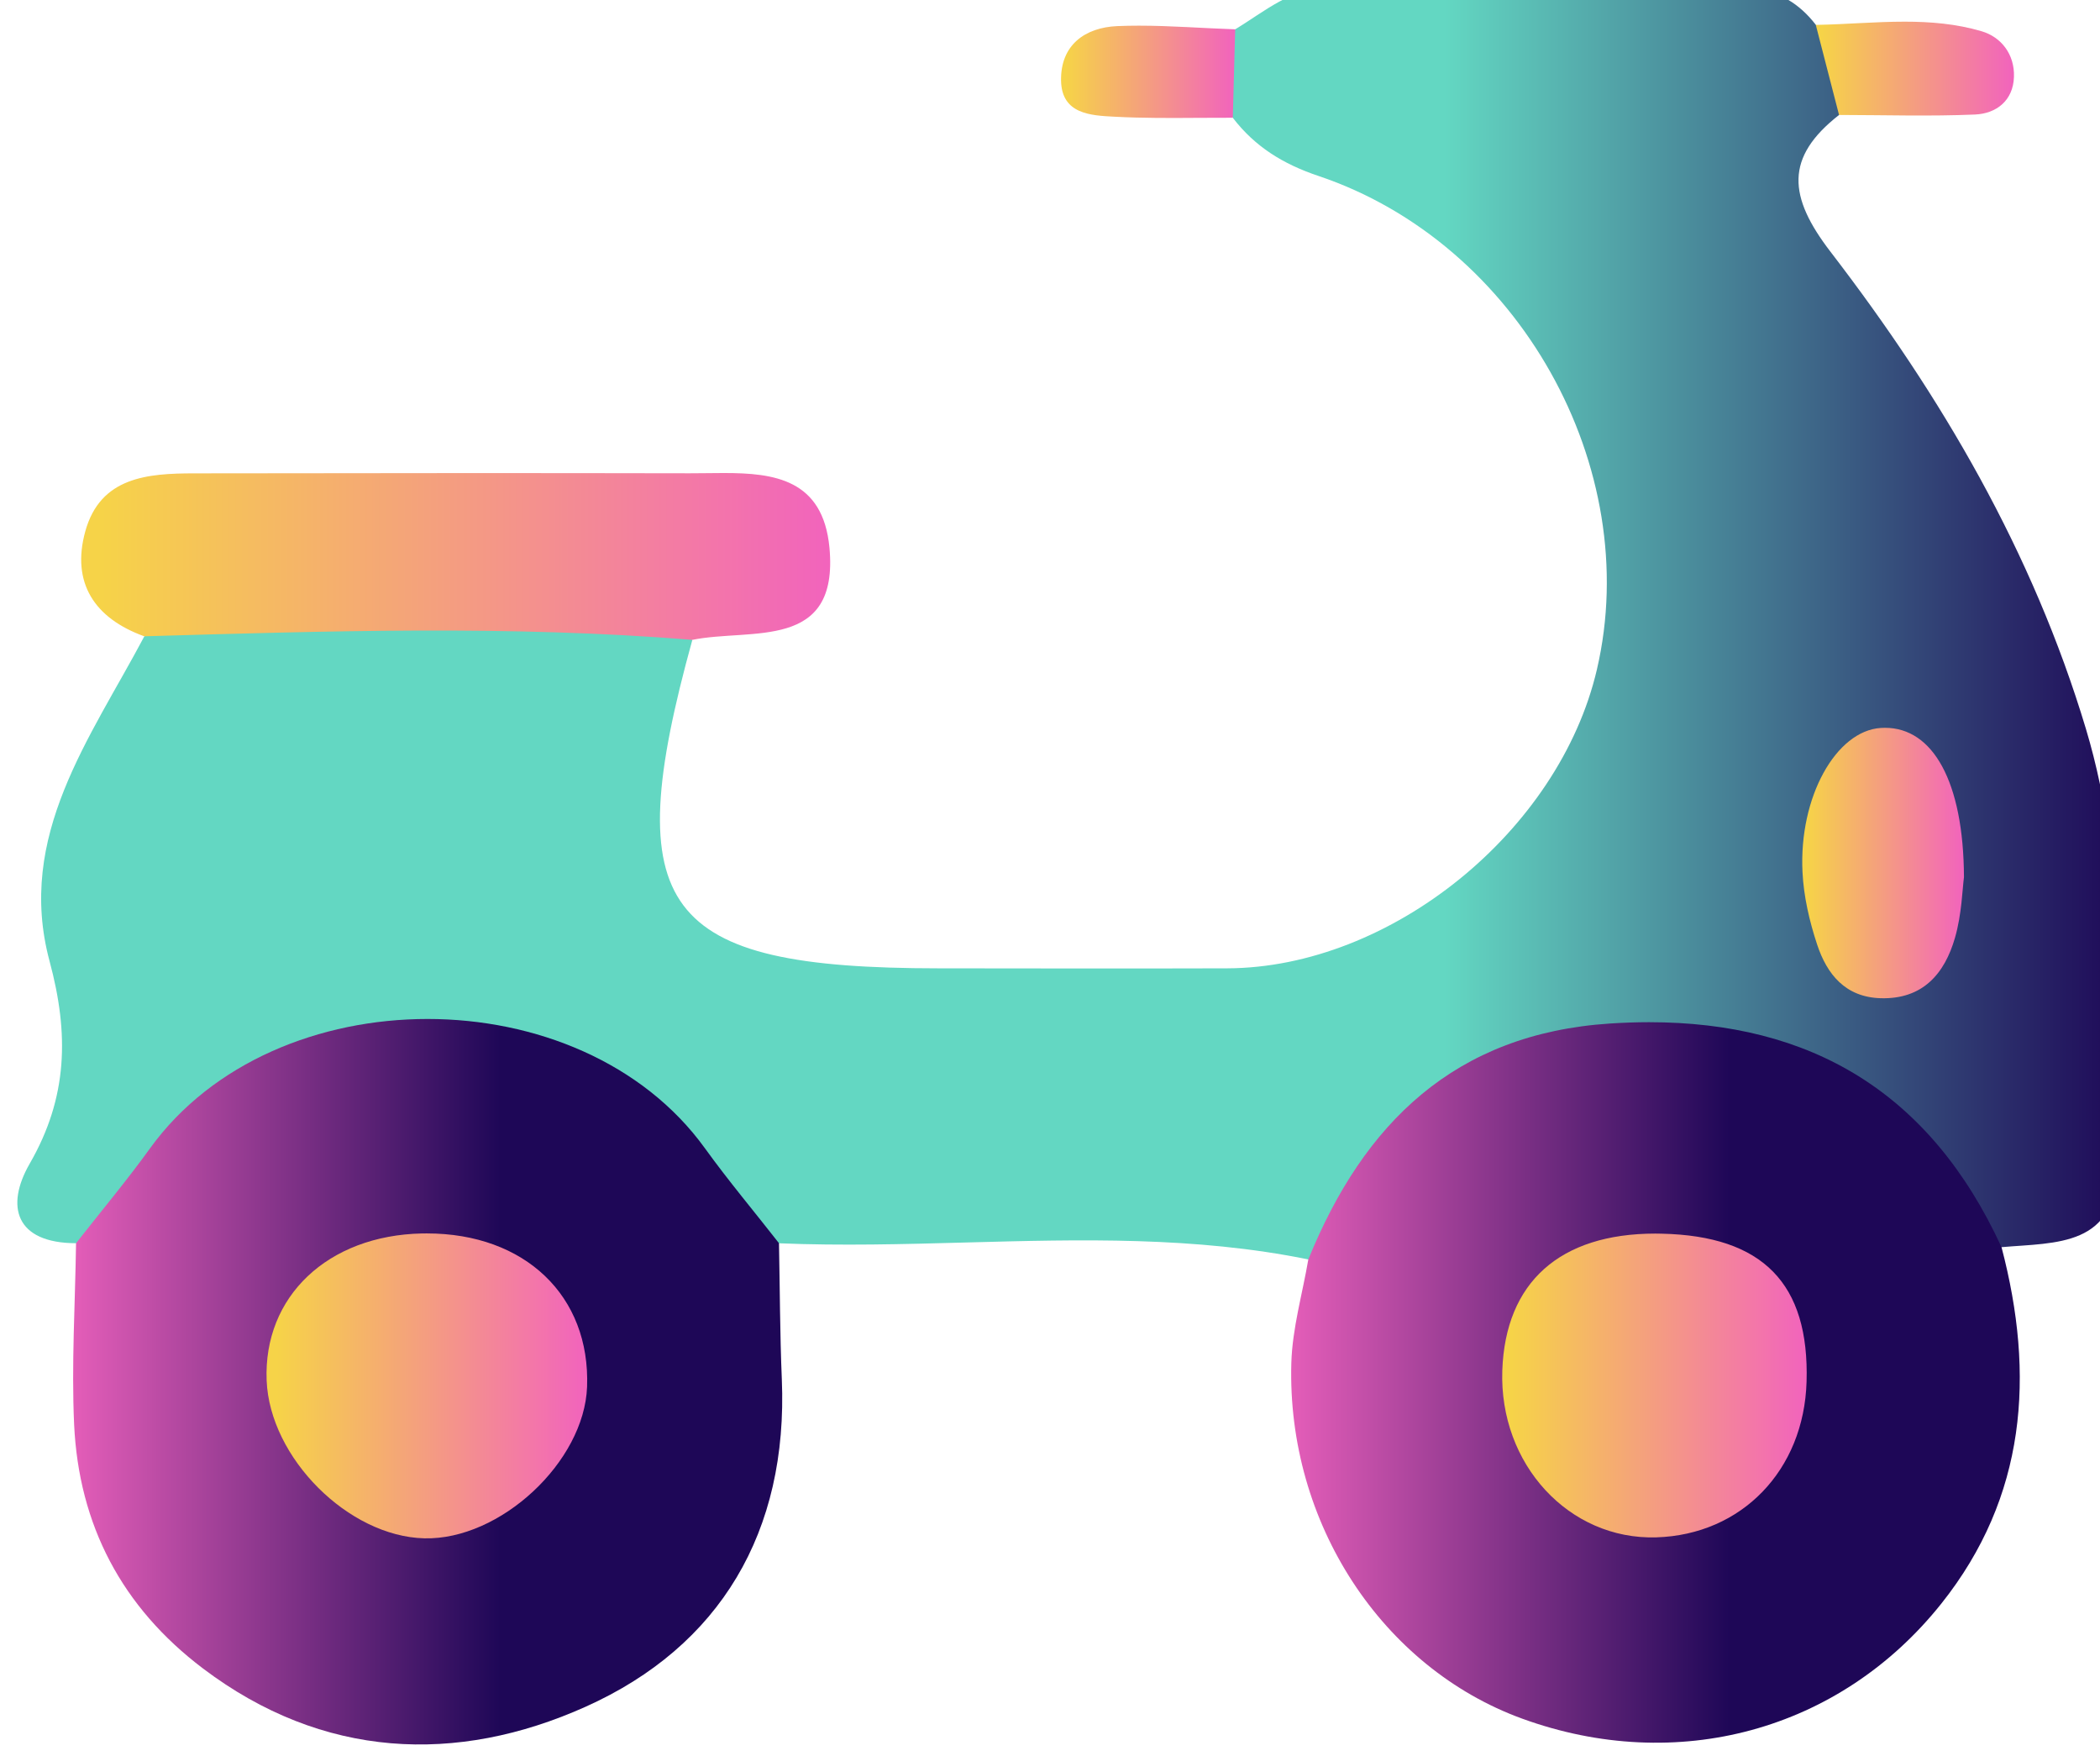 <?xml version="1.0" encoding="UTF-8" standalone="no"?>
<svg
   xmlns:dc="http://purl.org/dc/elements/1.1/"
   xmlns:cc="http://creativecommons.org/ns#"
   xmlns:rdf="http://www.w3.org/1999/02/22-rdf-syntax-ns#"
   xmlns:svg="http://www.w3.org/2000/svg"
   xmlns="http://www.w3.org/2000/svg"
   xmlns:sodipodi="http://sodipodi.sourceforge.net/DTD/sodipodi-0.dtd"
   xmlns:inkscape="http://www.inkscape.org/namespaces/inkscape"
   sodipodi:docname="moped.svg"
   inkscape:version="1.0 (6e3e5246a0, 2020-05-07)"
   id="svg12930"
   version="1.1"
   viewBox="0 0 22.329 18.667"
   height="18.667mm"
   width="22.329mm">
  <defs
     id="defs12924">
    <linearGradient
       x1="0"
       y1="0"
       x2="1"
       y2="0"
       gradientUnits="userSpaceOnUse"
       gradientTransform="matrix(63.296,0,0,-63.296,828.446,581.296)"
       spreadMethod="pad"
       id="linearGradient4200">
      <stop
         style="stop-opacity:1;stop-color:#63d7c2"
         offset="0"
         id="stop4194" />
      <stop
         style="stop-opacity:1;stop-color:#63d7c2"
         offset="0.678"
         id="stop4196" />
      <stop
         style="stop-opacity:1;stop-color:#1e0757"
         offset="1"
         id="stop4198" />
    </linearGradient>
    <linearGradient
       x1="0"
       y1="0"
       x2="1"
       y2="0"
       gradientUnits="userSpaceOnUse"
       gradientTransform="matrix(21.947,0,0,-21.947,866.815,558.439)"
       spreadMethod="pad"
       id="linearGradient4222">
      <stop
         style="stop-opacity:1;stop-color:#e35db8"
         offset="0"
         id="stop4216" />
      <stop
         style="stop-opacity:1;stop-color:#1e0757"
         offset="0.604"
         id="stop4218" />
      <stop
         style="stop-opacity:1;stop-color:#1e0757"
         offset="1"
         id="stop4220" />
    </linearGradient>
    <linearGradient
       x1="0"
       y1="0"
       x2="1"
       y2="0"
       gradientUnits="userSpaceOnUse"
       gradientTransform="matrix(21.359,0,0,-21.359,830.127,558.461)"
       spreadMethod="pad"
       id="linearGradient4244">
      <stop
         style="stop-opacity:1;stop-color:#e35db8"
         offset="0"
         id="stop4238" />
      <stop
         style="stop-opacity:1;stop-color:#1e0757"
         offset="0.604"
         id="stop4240" />
      <stop
         style="stop-opacity:1;stop-color:#1e0757"
         offset="1"
         id="stop4242" />
    </linearGradient>
    <linearGradient
       x1="0"
       y1="0"
       x2="1"
       y2="0"
       gradientUnits="userSpaceOnUse"
       gradientTransform="matrix(22.561,0,0,-22.561,830.368,583.315)"
       spreadMethod="pad"
       id="linearGradient4266">
      <stop
         style="stop-opacity:1;stop-color:#f6d348"
         offset="0"
         id="stop4260" />
      <stop
         style="stop-opacity:1;stop-color:#f6d348"
         offset="0.03"
         id="stop4262" />
      <stop
         style="stop-opacity:1;stop-color:#f263bd"
         offset="1"
         id="stop4264" />
    </linearGradient>
    <linearGradient
       x1="0"
       y1="0"
       x2="1"
       y2="0"
       gradientUnits="userSpaceOnUse"
       gradientTransform="matrix(5.97,0,0,-5.97,882.618,598.005)"
       spreadMethod="pad"
       id="linearGradient4288">
      <stop
         style="stop-opacity:1;stop-color:#f6d348"
         offset="0"
         id="stop4282" />
      <stop
         style="stop-opacity:1;stop-color:#f6d348"
         offset="0.03"
         id="stop4284" />
      <stop
         style="stop-opacity:1;stop-color:#f263bd"
         offset="1"
         id="stop4286" />
    </linearGradient>
    <linearGradient
       x1="0"
       y1="0"
       x2="1"
       y2="0"
       gradientUnits="userSpaceOnUse"
       gradientTransform="matrix(5.245,0,0,-5.245,859.884,597.908)"
       spreadMethod="pad"
       id="linearGradient4310">
      <stop
         style="stop-opacity:1;stop-color:#f6d348"
         offset="0"
         id="stop4304" />
      <stop
         style="stop-opacity:1;stop-color:#f6d348"
         offset="0.03"
         id="stop4306" />
      <stop
         style="stop-opacity:1;stop-color:#f263bd"
         offset="1"
         id="stop4308" />
    </linearGradient>
    <linearGradient
       x1="0"
       y1="0"
       x2="1"
       y2="0"
       gradientUnits="userSpaceOnUse"
       gradientTransform="matrix(4.872,0,0,-4.872,882.209,574.081)"
       spreadMethod="pad"
       id="linearGradient4332">
      <stop
         style="stop-opacity:1;stop-color:#f6d348"
         offset="0"
         id="stop4326" />
      <stop
         style="stop-opacity:1;stop-color:#f6d348"
         offset="0.03"
         id="stop4328" />
      <stop
         style="stop-opacity:1;stop-color:#f263bd"
         offset="1"
         id="stop4330" />
    </linearGradient>
    <linearGradient
       x1="0"
       y1="0"
       x2="1"
       y2="0"
       gradientUnits="userSpaceOnUse"
       gradientTransform="matrix(9.171,0,0,-9.171,873.173,558.347)"
       spreadMethod="pad"
       id="linearGradient4354">
      <stop
         style="stop-opacity:1;stop-color:#f6d348"
         offset="0"
         id="stop4348" />
      <stop
         style="stop-opacity:1;stop-color:#f6d348"
         offset="0.03"
         id="stop4350" />
      <stop
         style="stop-opacity:1;stop-color:#f263bd"
         offset="1"
         id="stop4352" />
    </linearGradient>
    <linearGradient
       x1="0"
       y1="0"
       x2="1"
       y2="0"
       gradientUnits="userSpaceOnUse"
       gradientTransform="matrix(9.659,0,0,-9.659,835.952,558.336)"
       spreadMethod="pad"
       id="linearGradient4376">
      <stop
         style="stop-opacity:1;stop-color:#f6d348"
         offset="0"
         id="stop4370" />
      <stop
         style="stop-opacity:1;stop-color:#f6d348"
         offset="0.03"
         id="stop4372" />
      <stop
         style="stop-opacity:1;stop-color:#f263bd"
         offset="1"
         id="stop4374" />
    </linearGradient>
  </defs>
  <sodipodi:namedview
     inkscape:window-maximized="0"
     inkscape:window-y="27"
     inkscape:window-x="122"
     inkscape:window-height="1016"
     inkscape:window-width="1428"
     showgrid="false"
     inkscape:document-rotation="0"
     inkscape:current-layer="layer1"
     inkscape:document-units="mm"
     inkscape:cy="-1199.0096"
     inkscape:cx="-483.51687"
     inkscape:zoom="0.35"
     inkscape:pageshadow="2"
     inkscape:pageopacity="0.0"
     borderopacity="1.0"
     bordercolor="#666666"
     pagecolor="#ffffff"
     id="base" />
  <g
     transform="translate(-233.764,-465.405)"
     id="layer1"
     inkscape:groupmode="layer"
     inkscape:label="Layer 1">
    <g
       transform="matrix(0.353,0,0,-0.353,-58.493,677.23)"
       id="g9521">
      <g
         id="g4182">
        <g
           id="g4184">
          <g
             id="g4190">
            <g
               id="g4192">
              <path
                 id="path4202"
                 style="fill:url(#linearGradient4200);stroke:none"
                 d="m 865.129,599.188 c -0.866,-0.864 -0.747,-1.756 -0.072,-2.664 v 0 c 0.667,-0.869 1.508,-1.392 2.581,-1.752 v 0 c 6.034,-2.027 9.806,-8.782 8.386,-14.865 v 0 c -1.138,-4.873 -6.216,-8.981 -11.137,-8.997 v 0 c -2.898,-0.009 -5.796,-0.003 -8.694,0 v 0 c -8.352,0.003 -9.666,1.755 -7.415,9.892 v 0 c -5.484,2.817 -10.988,2.661 -16.507,0.106 v 0 c -1.626,-3.07 -3.869,-6.015 -2.854,-9.785 v 0 c 0.586,-2.177 0.555,-4.094 -0.598,-6.093 v 0 c -0.738,-1.279 -0.437,-2.394 1.395,-2.398 v 0 c 1.503,-0.302 2.09,0.957 2.92,1.754 v 0 c 5.286,5.086 10.049,5.086 15.334,10e-4 v 0 c 0.83,-0.797 1.417,-2.055 2.919,-1.757 v 0 c 1.878,-0.078 3.76,-0.027 5.641,0.024 v 0 c 3.442,0.093 6.885,0.185 10.304,-0.51 v 0 c 0.902,-0.064 1.279,0.636 1.76,1.198 v 0 c 5.319,6.212 11.298,6.471 16.98,0.728 v 0 c 0.633,-0.64 1.153,-1.413 2.14,-1.557 v 0 c 1.652,0.144 3.489,-0.002 3.486,2.495 v 0 c -0.005,4.391 0.361,8.771 -0.943,13.111 v 0 c -1.604,5.336 -4.35,10.019 -7.691,14.366 v 0 c -1.279,1.663 -1.384,2.842 0.254,4.124 v 0 c 1.151,1.261 0.355,2.019 -0.698,2.712 v 0 c -0.486,0.632 -1.134,1.049 -1.92,1.058 v 0 c -4.238,0.045 -8.477,0.047 -12.715,0.072 v 0 c -0.005,0 -0.01,0 -0.015,0 v 0 c -1.139,0 -1.946,-0.723 -2.841,-1.263" />
            </g>
          </g>
        </g>
      </g>
      <g
         id="g4204">
        <g
           id="g4206">
          <g
             id="g4212">
            <g
               id="g4214">
              <path
                 id="path4224"
                 style="fill:url(#linearGradient4222);stroke:none"
                 d="m 876.417,569.248 c -4.664,-0.306 -7.415,-2.995 -9.085,-7.104 v 0 c -0.178,-1.042 -0.483,-2.079 -0.512,-3.126 v 0 c -0.134,-4.811 2.736,-9.171 6.958,-10.705 v 0 c 4.639,-1.685 9.552,-0.385 12.621,3.466 v 0 c 2.56,3.213 2.826,6.882 1.813,10.734 v 0 c -2.156,4.688 -5.774,6.775 -10.615,6.775 v 0 c -0.385,0 -0.779,-0.014 -1.18,-0.04" />
            </g>
          </g>
        </g>
      </g>
      <g
         id="g4226">
        <g
           id="g4228">
          <g
             id="g4234">
            <g
               id="g4236">
              <path
                 id="path4246"
                 style="fill:url(#linearGradient4244);stroke:none"
                 d="m 832.441,565.487 c -0.705,-0.978 -1.483,-1.904 -2.227,-2.855 v 0 c -0.026,-1.819 -0.14,-3.641 -0.058,-5.455 v 0 c 0.141,-3.032 1.44,-5.506 3.882,-7.352 v 0 c 3.608,-2.727 7.644,-2.893 11.525,-1.152 v 0 c 4.053,1.818 6.103,5.273 5.91,9.867 v 0 c -0.057,1.363 -0.058,2.728 -0.085,4.092 v 0 c -0.743,0.951 -1.522,1.877 -2.228,2.855 v 0 c -1.874,2.598 -5.116,3.898 -8.358,3.898 v 0 c -3.243,0 -6.485,-1.3 -8.361,-3.898" />
            </g>
          </g>
        </g>
      </g>
      <g
         id="g4248">
        <g
           id="g4250">
          <g
             id="g4256">
            <g
               id="g4258">
              <path
                 id="path4268"
                 style="fill:url(#linearGradient4266);stroke:none"
                 d="m 849.232,585.822 c -0.179,-0.002 -0.357,-0.005 -0.53,-0.004 v 0 c -4.975,0.011 -9.952,0.004 -14.928,-0.002 v 0 c -1.403,-10e-4 -2.828,-0.106 -3.282,-1.748 v 0 c -0.427,-1.549 0.278,-2.618 1.776,-3.159 v 0 c 5.502,0.157 11.009,0.338 16.51,-0.107 v 0 c 1.771,0.359 4.42,-0.345 4.13,2.774 v 0 c -0.194,2.065 -1.669,2.25 -3.18,2.25 v 0 c -0.166,0 -0.332,-0.002 -0.496,-0.004" />
            </g>
          </g>
        </g>
      </g>
      <g
         id="g4270">
        <g
           id="g4272">
          <g
             id="g4278">
            <g
               id="g4280">
              <path
                 id="path4290"
                 style="fill:url(#linearGradient4288);stroke:none"
                 d="m 882.618,599.321 c 0.232,-0.904 0.466,-1.807 0.7,-2.712 v 0 c 1.366,-0.002 2.733,-0.045 4.096,0.013 v 0 c 0.644,0.028 1.151,0.421 1.173,1.136 v 0 c 0.022,0.671 -0.378,1.196 -0.976,1.372 v 0 c -0.765,0.225 -1.541,0.288 -2.32,0.288 v 0 c -0.889,0 -1.783,-0.082 -2.673,-0.097" />
            </g>
          </g>
        </g>
      </g>
      <g
         id="g4292">
        <g
           id="g4294">
          <g
             id="g4300">
            <g
               id="g4302">
              <path
                 id="path4312"
                 style="fill:url(#linearGradient4310);stroke:none"
                 d="m 861.581,599.285 c -0.974,-0.041 -1.716,-0.568 -1.697,-1.644 v 0 c 0.02,-1.011 0.9,-1.048 1.612,-1.085 v 0 c 0.846,-0.045 1.695,-0.04 2.543,-0.034 v 0 c 0.339,0.002 0.678,0.004 1.018,0.003 v 0 c 0.024,0.888 0.048,1.775 0.072,2.663 v 0 c -0.967,0.032 -1.934,0.11 -2.9,0.11 v 0 c -0.216,0 -0.432,-0.004 -0.648,-0.013" />
            </g>
          </g>
        </g>
      </g>
      <g
         id="g4314">
        <g
           id="g4316">
          <g
             id="g4322">
            <g
               id="g4324">
              <path
                 id="path4334"
                 style="fill:url(#linearGradient4332);stroke:none"
                 d="m 884.575,578.149 c -1.346,-0.086 -2.468,-2.078 -2.358,-4.335 v 0 c 0.035,-0.738 0.209,-1.487 0.442,-2.19 v 0 c 0.296,-0.893 0.849,-1.583 1.913,-1.614 v 0 c 1.267,-0.037 1.926,0.737 2.238,1.819 v 0 c 0.206,0.711 0.223,1.476 0.271,1.826 v 0 c -0.013,2.892 -0.943,4.499 -2.378,4.498 v 0 c -0.042,0 -0.085,-10e-4 -0.128,-0.004" />
            </g>
          </g>
        </g>
      </g>
      <g
         id="g4336">
        <g
           id="g4338">
          <g
             id="g4344">
            <g
               id="g4346">
              <path
                 id="path4356"
                 style="fill:url(#linearGradient4354);stroke:none"
                 d="m 873.175,558.802 c -0.098,-2.824 2.007,-5.108 4.638,-5.028 v 0 c 2.572,0.078 4.449,2.02 4.527,4.687 v 0 c 0.087,2.956 -1.318,4.392 -4.365,4.458 v 0 c -0.064,0.002 -0.128,0.003 -0.191,0.003 v 0 c -2.874,-10e-4 -4.515,-1.464 -4.609,-4.12" />
            </g>
          </g>
        </g>
      </g>
      <g
         id="g4358">
        <g
           id="g4360">
          <g
             id="g4366">
            <g
               id="g4368">
              <path
                 id="path4378"
                 style="fill:url(#linearGradient4376);stroke:none"
                 d="m 840.636,562.926 c -2.839,-0.059 -4.783,-1.897 -4.681,-4.429 v 0 c 0.094,-2.327 2.46,-4.696 4.749,-4.752 v 0 c 2.287,-0.057 4.819,2.3 4.903,4.562 v 0 c 0.101,2.74 -1.874,4.62 -4.825,4.62 v 0 c -0.048,0 -0.097,0 -0.146,-10e-4" />
            </g>
          </g>
        </g>
      </g>
    </g>
  </g>
</svg>
